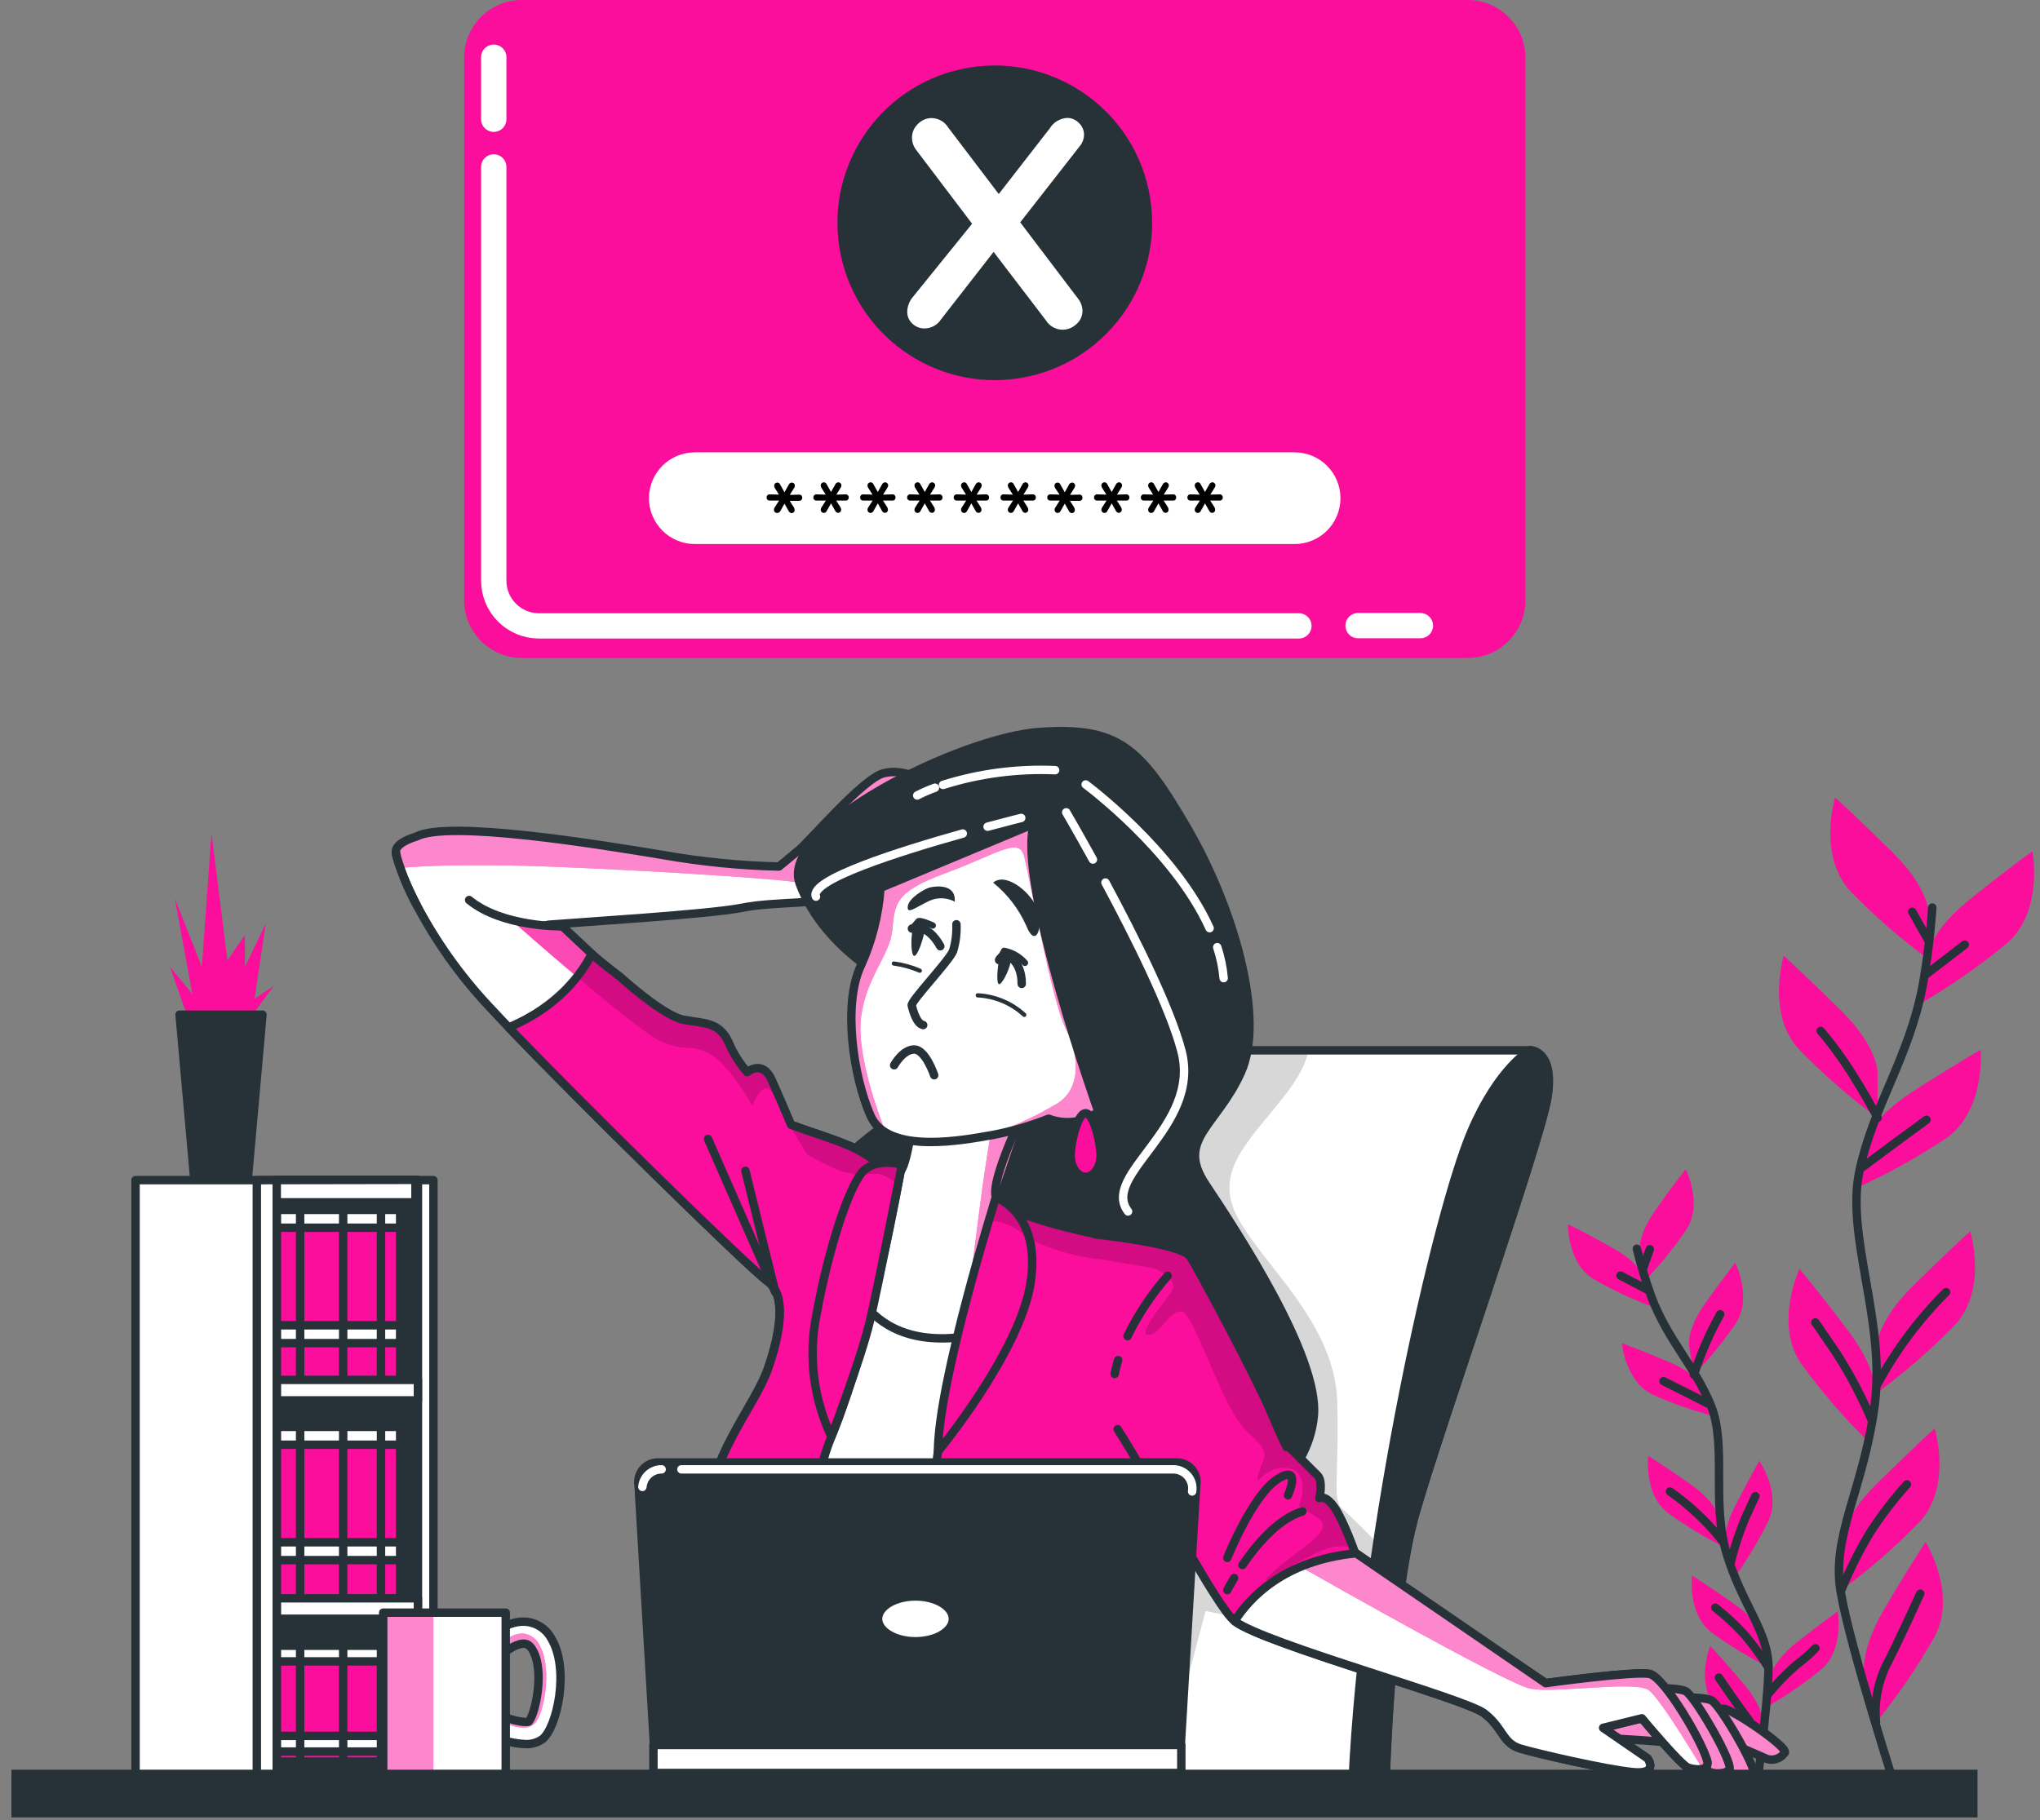 <svg width="242" height="216" viewBox="0 0 242 216" fill="none" xmlns="http://www.w3.org/2000/svg">
<rect x="0" y="0" width="242" height="216" fill="#808080" stroke="none"/>
<path d="M228.84 108.456C228.84 108.456 228.84 105.433 224.608 101.245C220.377 97.056 217.693 94.626 217.693 94.626C217.693 94.626 215.59 101.541 219.507 105.754C222.382 108.713 225.5 111.426 228.827 113.866L228.84 108.456Z" fill="#FA0E9B"/>
<path d="M222.735 127.23C222.735 127.23 222.735 124.208 218.503 120.019C214.272 115.83 211.601 113.4 211.601 113.4C211.601 113.4 209.491 120.315 213.414 124.528C216.289 127.487 219.407 130.201 222.735 132.64V127.23Z" fill="#FA0E9B"/>
<path d="M228.574 113.575C228.574 113.575 228.894 110.589 233.524 106.848C238.154 103.106 241.098 101.003 241.098 101.003C241.098 101.003 242.458 108.099 238.13 111.883C234.958 114.522 231.572 116.892 228.005 118.967L228.574 113.575Z" fill="#FA0E9B"/>
<path d="M221.199 135.746C221.199 135.746 221.804 132.809 226.827 129.575C231.85 126.341 234.969 124.558 234.969 124.558C234.969 124.558 235.573 131.763 230.877 135.057C227.445 137.349 223.828 139.351 220.063 141.041L221.199 135.746Z" fill="#FA0E9B"/>
<path d="M222.583 159.924C222.583 159.924 222.583 156.902 226.815 152.707C231.046 148.513 233.723 146.095 233.723 146.095C233.723 146.095 235.833 153.01 231.91 157.217C229.036 160.179 225.918 162.894 222.59 165.334L222.583 159.924Z" fill="#FA0E9B"/>
<path d="M222.517 165.824C222.517 165.824 222.94 162.85 219.374 158.087C215.807 153.324 213.468 150.556 213.468 150.556C213.468 150.556 210.404 157.102 213.674 161.823C216.098 165.161 218.797 168.291 221.743 171.179L222.517 165.824Z" fill="#FA0E9B"/>
<path d="M218.364 183.311C218.364 183.311 218.364 180.288 222.595 176.1C226.827 171.911 229.51 169.481 229.51 169.481C229.51 169.481 231.614 176.396 227.697 180.609C224.821 183.569 221.703 186.284 218.376 188.727L218.364 183.311Z" fill="#FA0E9B"/>
<path d="M221.175 199.165C221.175 199.165 220.413 196.258 223.418 191.12C226.422 185.982 228.434 182.972 228.434 182.972C228.434 182.972 232.218 189.125 229.504 194.191C227.474 197.782 225.147 201.197 222.547 204.4L221.175 199.165Z" fill="#FA0E9B"/>
<path d="M229.22 107.688C229.009 110.818 228.625 113.933 228.072 117.021C226.404 125.616 222.245 131.165 220.583 138.926C218.921 146.687 223.696 156.691 222.396 166.664C221.097 176.637 217.24 182.18 218.346 188.835C219.452 195.49 225.279 213.515 225.279 213.515" stroke="#263238" stroke-linecap="round" stroke-linejoin="round"/>
<path d="M228.537 115.576L233.07 112.095" stroke="#263238" stroke-linecap="round" stroke-linejoin="round"/>
<path d="M228.749 111.569L226.845 108.19" stroke="#263238" stroke-linecap="round" stroke-linejoin="round"/>
<path d="M220.836 138.569C220.836 138.569 224.632 135.722 228.537 132.875" stroke="#263238" stroke-linecap="round" stroke-linejoin="round"/>
<path d="M222.735 132.64C222.735 132.64 219.567 126.438 215.983 122.328" stroke="#263238" stroke-linecap="round" stroke-linejoin="round"/>
<path d="M222.734 164.204C224.9 160.202 227.636 156.537 230.858 153.324" stroke="#263238" stroke-linecap="round" stroke-linejoin="round"/>
<path d="M221.997 168.423C220.845 165.71 219.468 163.097 217.881 160.614C215.669 157.344 215.348 156.92 215.348 156.92" stroke="#263238" stroke-linecap="round" stroke-linejoin="round"/>
<path d="M218.364 188.835C219.328 186.453 220.472 184.147 221.785 181.938C223.1 179.886 224.582 177.945 226.216 176.136" stroke="#263238" stroke-linecap="round" stroke-linejoin="round"/>
<path d="M222.547 204.4C222.327 202.122 222.719 199.826 223.683 197.751C225.267 194.692 227.056 190.685 227.794 189.101" stroke="#263238" stroke-linecap="round" stroke-linejoin="round"/>
<path d="M194.495 148.621C194.495 148.621 194.168 146.736 196.35 143.635C198.533 140.534 199.977 138.739 199.977 138.739C199.977 138.739 202.044 142.849 200.05 145.908C198.568 148.077 196.908 150.119 195.087 152.012L194.495 148.621Z" fill="#FA0E9B"/>
<path d="M200.364 159.731C200.364 159.731 200.038 157.845 202.22 154.745C204.402 151.644 205.846 149.849 205.846 149.849C205.846 149.849 207.914 153.959 205.919 157.023C204.436 159.19 202.776 161.23 200.956 163.122L200.364 159.731Z" fill="#FA0E9B"/>
<path d="M195.214 151.801C195.214 151.801 194.694 149.988 191.382 148.12C188.069 146.252 186.002 145.273 186.002 145.273C186.002 145.273 185.918 149.873 189.024 151.771C191.299 153.08 193.679 154.198 196.139 155.113L195.214 151.801Z" fill="#FA0E9B"/>
<path d="M202.25 164.905C202.25 164.905 201.537 163.128 198.055 161.641C194.573 160.154 192.397 159.38 192.397 159.38C192.397 159.38 192.796 163.962 196.109 165.522C198.509 166.585 200.994 167.446 203.537 168.097L202.25 164.905Z" fill="#FA0E9B"/>
<path d="M204.003 180.216C204.003 180.216 203.682 178.33 200.581 176.148C197.481 173.966 195.528 172.751 195.528 172.751C195.528 172.751 194.96 177.315 197.867 179.527C199.991 181.073 202.242 182.438 204.595 183.607L204.003 180.216Z" fill="#FA0E9B"/>
<path d="M204.692 183.909C204.692 183.909 204.087 182.095 205.822 178.711C207.557 175.326 208.705 173.349 208.705 173.349C208.705 173.349 211.335 177.121 209.799 180.439C208.643 182.795 207.29 185.05 205.756 187.179L204.692 183.909Z" fill="#FA0E9B"/>
<path d="M209.975 199.111C209.975 199.111 210.192 197.213 213.16 194.88C216.128 192.547 217.996 191.199 217.996 191.199C217.996 191.199 218.824 195.726 216.049 198.102C214.017 199.764 211.85 201.254 209.57 202.556L209.975 199.111Z" fill="#FA0E9B"/>
<path d="M209.183 194.42C209.183 194.42 208.857 192.535 205.762 190.353C202.667 188.171 200.721 186.956 200.721 186.956C200.721 186.956 200.152 191.519 203.06 193.737C205.185 195.282 207.436 196.646 209.787 197.817L209.183 194.42Z" fill="#FA0E9B"/>
<path d="M209.183 204.672C209.183 204.672 209.34 202.762 206.898 199.866C204.456 196.971 202.872 195.303 202.872 195.303C202.872 195.303 201.162 199.57 203.416 202.453C205.069 204.484 206.889 206.372 208.857 208.099L209.183 204.672Z" fill="#FA0E9B"/>
<path d="M194.174 148.174C194.647 150.114 195.226 152.027 195.909 153.904C197.886 159.114 201.095 162.143 202.981 166.827C204.867 171.512 202.981 178.312 204.843 184.423C206.704 190.533 209.787 193.592 209.787 197.884C209.787 202.175 208.119 214.113 208.119 214.113" stroke="#263238" stroke-linecap="round" stroke-linejoin="round"/>
<path d="M195.462 153.046L192.24 151.36" stroke="#263238" stroke-linecap="round" stroke-linejoin="round"/>
<path d="M194.894 150.555L195.716 148.234" stroke="#263238" stroke-linecap="round" stroke-linejoin="round"/>
<path d="M202.782 166.634C202.782 166.634 200.092 165.262 197.342 163.896" stroke="#263238" stroke-linecap="round" stroke-linejoin="round"/>
<path d="M200.95 163.122C201.743 160.632 202.786 158.228 204.063 155.947" stroke="#263238" stroke-linecap="round" stroke-linejoin="round"/>
<path d="M204.378 182.912C202.584 180.642 200.471 178.645 198.104 176.982" stroke="#263238" stroke-linecap="round" stroke-linejoin="round"/>
<path d="M205.296 185.475C205.727 183.651 206.307 181.866 207.031 180.137C208.065 177.847 208.24 177.544 208.24 177.544" stroke="#263238" stroke-linecap="round" stroke-linejoin="round"/>
<path d="M209.642 201.142C210.69 199.843 211.851 198.639 213.112 197.545C213.913 196.955 214.665 196.3 215.36 195.587" stroke="#263238" stroke-linecap="round" stroke-linejoin="round"/>
<path d="M209.787 197.884C208.924 196.491 207.956 195.166 206.892 193.919C205.844 192.775 204.704 191.72 203.483 190.764" stroke="#263238" stroke-linecap="round" stroke-linejoin="round"/>
<path d="M208.856 208.099C208.748 206.645 208.253 205.247 207.424 204.049C206.1 202.302 204.54 199.981 203.906 199.068" stroke="#263238" stroke-linecap="round" stroke-linejoin="round"/>
<path d="M22.814 122.292L20.166 114.73L22.814 117.94L20.734 106.594L23.95 114.73L25.086 98.839L26.978 113.969L29.057 110.946V114.73L31.517 109.623L30.194 118.508L32.461 116.997L28.87 121.911L22.814 122.292Z" fill="#FA0E9B"/>
<path d="M31.137 120.4H21.303L23.074 140.256H29.366L31.137 120.4Z" fill="#263238" stroke="#263238" stroke-linecap="round" stroke-linejoin="round"/>
<path d="M49.585 140.032H16.08V210.994H49.585V140.032Z" fill="white" stroke="#263238" stroke-linecap="round" stroke-linejoin="round"/>
<path d="M51.416 140.032H32.829V210.994H51.416V140.032Z" fill="white" stroke="#263238" stroke-linecap="round" stroke-linejoin="round"/>
<path d="M49.325 140.032H32.829V210.994H49.325V140.032Z" fill="#263238" stroke="#263238" stroke-linecap="round" stroke-linejoin="round"/>
<path d="M47.469 194.493H32.829V209.024H47.469V194.493Z" fill="#FA0E9B" stroke="#263238" stroke-linecap="round" stroke-linejoin="round"/>
<path d="M47.469 195.279H32.829V197.14H47.469V195.279Z" fill="white" stroke="#263238" stroke-linecap="round" stroke-linejoin="round"/>
<path d="M47.469 205.978H32.829V207.839H47.469V205.978Z" fill="white" stroke="#263238" stroke-linecap="round" stroke-linejoin="round"/>
<path d="M35.604 194.795V213.171" stroke="#263238" stroke-linecap="round" stroke-linejoin="round"/>
<path d="M40.711 194.795V213.171" stroke="#263238" stroke-linecap="round" stroke-linejoin="round"/>
<path d="M45.196 194.795V213.171" stroke="#263238" stroke-linecap="round" stroke-linejoin="round"/>
<path d="M47.469 142.668H32.829V164.035H47.469V142.668Z" fill="#FA0E9B" stroke="#263238" stroke-linecap="round" stroke-linejoin="round"/>
<path d="M47.469 143.562H32.829V145.678H47.469V143.562Z" fill="white" stroke="#263238" stroke-linecap="round" stroke-linejoin="round"/>
<path d="M47.469 157.259H32.829V159.375H47.469V157.259Z" fill="white" stroke="#263238" stroke-linecap="round" stroke-linejoin="round"/>
<path d="M35.604 143.006V163.89" stroke="#263238" stroke-linecap="round" stroke-linejoin="round"/>
<path d="M40.711 143.006V163.89" stroke="#263238" stroke-linecap="round" stroke-linejoin="round"/>
<path d="M45.196 143.006V163.89" stroke="#263238" stroke-linecap="round" stroke-linejoin="round"/>
<path d="M47.469 168.417H32.829V189.785H47.469V168.417Z" fill="#FA0E9B" stroke="#263238" stroke-linecap="round" stroke-linejoin="round"/>
<path d="M47.469 169.312H32.829V171.428H47.469V169.312Z" fill="white" stroke="#263238" stroke-linecap="round" stroke-linejoin="round"/>
<path d="M47.469 183.009H32.829V185.124H47.469V183.009Z" fill="white" stroke="#263238" stroke-linecap="round" stroke-linejoin="round"/>
<path d="M35.604 168.762V189.639" stroke="#263238" stroke-linecap="round" stroke-linejoin="round"/>
<path d="M40.711 168.762V189.639" stroke="#263238" stroke-linecap="round" stroke-linejoin="round"/>
<path d="M45.196 168.762V189.639" stroke="#263238" stroke-linecap="round" stroke-linejoin="round"/>
<path d="M49.578 163.739H32.829V166.169H49.578V163.739Z" fill="white" stroke="#263238" stroke-linecap="round" stroke-linejoin="round"/>
<path d="M49.578 189.651H32.829V192.081H49.578V189.651Z" fill="white" stroke="#263238" stroke-linecap="round" stroke-linejoin="round"/>
<path d="M49.579 140.032V210.988" stroke="#263238" stroke-linecap="round" stroke-linejoin="round"/>
<path d="M30.466 140.033V210.989H32.829V142.668H49.288V140.002L30.466 140.033Z" fill="white" stroke="#263238" stroke-linecap="round" stroke-linejoin="round"/>
<path d="M32.829 142.668V140.032" stroke="#263238" stroke-linecap="round" stroke-linejoin="round"/>
<path d="M49.451 107.435C47.693 104.044 46.955 101.614 46.955 101.052C46.955 99.939 49.373 99.275 49.373 99.275C53.145 97.28 70.885 100.163 78.87 101.493C83.34 102.272 87.861 102.717 92.397 102.823C92.397 102.823 93.504 101.94 94.815 100.828C96.127 99.716 102.353 92.402 104.795 91.761C107.237 91.121 109.449 92.65 109.449 92.65C109.449 92.65 113.444 95.068 112.773 95.533C112.102 95.999 102.353 104.4 99.911 105.954C97.469 107.507 92.373 106.842 87.937 107.731C84.117 108.492 68.643 109.435 65.094 109.726C62.43 110.358 59.633 110.125 57.11 109.061" fill="white"/>
<path d="M109.491 92.626C109.491 92.626 107.273 91.072 104.837 91.737C102.401 92.402 96.188 99.722 94.858 100.804C93.528 101.886 92.44 102.799 92.44 102.799C87.904 102.693 83.382 102.248 78.912 101.469C70.928 100.139 53.187 97.238 49.415 99.251C49.415 99.251 46.998 99.915 46.998 101.028C47.081 101.649 47.242 102.258 47.475 102.841L47.807 102.962C47.807 102.962 52.238 102.496 61.8 102.726C71.363 102.956 93.48 104.267 94.9 104.781C95.504 105.011 99.79 104.044 104.541 102.363C108.168 99.408 112.429 95.715 112.858 95.455C113.487 95.062 109.491 92.626 109.491 92.626Z" fill="#FA0E9B"/>
<path opacity="0.5" d="M109.491 92.626C109.491 92.626 107.273 91.072 104.837 91.737C102.401 92.402 96.188 99.722 94.858 100.804C93.528 101.886 92.44 102.799 92.44 102.799C87.904 102.693 83.382 102.248 78.912 101.469C70.928 100.139 53.187 97.238 49.415 99.251C49.415 99.251 46.998 99.915 46.998 101.028C47.081 101.649 47.242 102.258 47.475 102.841L47.807 102.962C47.807 102.962 52.238 102.496 61.8 102.726C71.363 102.956 93.48 104.267 94.9 104.781C95.504 105.011 99.79 104.044 104.541 102.363C108.168 99.408 112.429 95.715 112.858 95.455C113.487 95.062 109.491 92.626 109.491 92.626Z" fill="white"/>
<path d="M49.451 107.435C47.693 104.044 46.955 101.614 46.955 101.052C46.955 99.939 49.373 99.275 49.373 99.275C53.145 97.28 70.885 100.163 78.87 101.493C83.34 102.272 87.861 102.717 92.397 102.823C92.397 102.823 93.504 101.94 94.815 100.828C96.127 99.716 102.353 92.402 104.795 91.761C107.237 91.121 109.449 92.65 109.449 92.65C109.449 92.65 113.444 95.068 112.773 95.533C112.102 95.999 102.353 104.4 99.911 105.954C97.469 107.507 92.373 106.842 87.937 107.731C84.117 108.492 68.643 109.435 65.094 109.726C62.43 110.358 59.633 110.125 57.11 109.061" stroke="#263238" stroke-linecap="round" stroke-linejoin="round"/>
<path d="M137.042 127.151C137.443 126.39 138.045 125.753 138.782 125.308C139.519 124.864 140.364 124.63 141.225 124.631H181.541C181.541 124.631 184.455 124.631 183.584 130.168C182.714 135.704 170.758 169.511 167.869 179.732C164.979 189.953 164.369 211.496 164.369 211.496H116.013C116.013 211.496 119.845 159.979 137.042 127.151Z" fill="white"/>
<path opacity="0.16" d="M155.199 124.631H141.225C140.364 124.63 139.519 124.864 138.782 125.308C138.045 125.753 137.443 126.39 137.042 127.151C119.845 159.979 115.971 211.478 115.971 211.478H137.658L143.008 191.162L165.312 195.762C165.469 194.058 165.65 192.323 165.862 190.612L165.372 185.172C165.372 185.172 160.803 180.367 159.364 179.164C157.925 177.961 158.88 175.791 158.639 166.416C158.397 157.041 149.983 150.302 146.852 144.529C143.721 138.757 148.538 135.148 152.866 129.376C154.407 127.29 155.036 125.755 155.199 124.631Z" fill="black"/>
<path d="M137.042 127.151C137.443 126.39 138.045 125.753 138.782 125.308C139.519 124.864 140.364 124.63 141.225 124.631H181.541C181.541 124.631 184.455 124.631 183.584 130.168C182.714 135.704 170.758 169.511 167.869 179.732C164.979 189.953 164.369 211.496 164.369 211.496H116.013C116.013 211.496 119.845 159.979 137.042 127.151Z" stroke="#263238" stroke-linecap="round" stroke-linejoin="round"/>
<path d="M174.548 134.248C170.474 143.756 161.854 181.395 160.452 211.478H164.345C164.345 211.478 164.949 189.911 167.845 179.714C170.74 169.517 182.708 135.704 183.56 130.15C184.412 124.595 181.517 124.613 181.517 124.613C181.517 124.613 177.818 126.626 174.548 134.248Z" fill="#263238" stroke="#263238" stroke-linecap="round" stroke-linejoin="round"/>
<path d="M103.725 115.244C103.725 115.244 97.293 111.472 94.857 104.823C92.421 98.174 113.928 87.524 123.266 86.859C132.605 86.194 135.241 88.63 140.795 98.168C146.35 107.706 150.11 120.787 147.227 127.218C144.344 133.649 139.466 135.203 142.996 140.516C146.526 145.829 156.523 160.916 155.858 168.012C155.193 175.108 148.321 181.31 138.329 181.987C128.338 182.664 115.04 176.662 103.954 166.876C92.869 157.09 95.746 142.698 99.723 138.044C103.7 133.389 109.703 131.612 110.144 126.958C110.585 122.304 103.725 115.244 103.725 115.244Z" fill="#263238" stroke="#263238" stroke-linecap="round" stroke-linejoin="round"/>
<path d="M131.136 104.721C134.551 111.079 138.825 119.596 140.161 124.74C142.494 133.746 130.489 139.416 133.82 143.75" stroke="white" stroke-linecap="round" stroke-linejoin="round"/>
<path d="M126.482 96.391C126.482 96.391 127.812 98.658 129.65 101.994" stroke="white" stroke-linecap="round" stroke-linejoin="round"/>
<path d="M144.398 112.391C144.792 113.583 145.047 114.816 145.16 116.066" stroke="white" stroke-linecap="round" stroke-linejoin="round"/>
<path d="M128.791 93.085C128.791 93.085 139.296 100.846 143.491 110.136" stroke="white" stroke-linecap="round" stroke-linejoin="round"/>
<path d="M114.212 98.906C106.711 101.009 95.921 104.424 96.798 106.395" stroke="white" stroke-linecap="round" stroke-linejoin="round"/>
<path d="M121.145 97.056C121.145 97.056 119.543 97.455 117.156 98.096" stroke="white" stroke-linecap="round" stroke-linejoin="round"/>
<path d="M111.867 93.139C116.163 91.785 120.664 91.192 125.165 91.387" stroke="white" stroke-linecap="round" stroke-linejoin="round"/>
<path d="M108.808 94.39C109.487 94.037 110.19 93.73 110.912 93.472" stroke="white" stroke-linecap="round" stroke-linejoin="round"/>
<path d="M46.955 101.052C46.952 101.094 46.952 101.136 46.955 101.179C46.952 101.136 46.952 101.094 46.955 101.052ZM49.452 107.435C48.434 105.57 47.623 103.6 47.034 101.56C47.62 103.601 48.431 105.572 49.452 107.435ZM46.967 101.215C46.967 101.251 46.967 101.294 46.967 101.348C46.979 101.294 46.973 101.251 46.967 101.215ZM46.998 101.384C47.005 101.443 47.017 101.502 47.034 101.56C47.017 101.502 47.005 101.443 46.998 101.384ZM49.452 107.429C51.712 111.71 54.525 115.677 57.817 119.227C65.802 127.877 88.868 150.502 91.062 152.055C93.256 153.608 92.615 158.039 91.062 162.476C89.508 166.912 83.742 173.356 83.966 180.44C84.189 187.524 86.383 198.404 86.184 200.622C85.984 202.841 80.436 210.384 80.436 210.384H137.652C137.652 210.384 130.52 201.317 130.52 198.217C130.52 195.116 140.312 155.385 140.753 152.502C141.195 149.619 139.423 147.624 135.875 147.401C132.327 147.177 118.8 144.294 118.135 142.076C117.47 139.857 121.683 131.431 121.683 131.431L108.385 132.096C108.385 132.096 107.72 137.863 106.832 138.975C105.943 140.087 104.613 137.863 101.507 136.315C98.4 134.768 92.44 133.432 90.197 131.655C87.955 129.878 66.69 109.895 66.69 109.895" fill="white"/>
<path d="M93.594 133.365C94.7 135.299 95.806 137.046 95.806 137.046C95.806 137.046 99.536 139.144 100.467 139.144C101.398 139.144 106.995 142.166 106.995 142.166C106.995 142.166 111.661 140.999 110.017 137.034C109.498 136.019 108.844 135.08 108.071 134.242C107.793 136.001 107.345 138.304 106.82 138.962C105.931 140.069 104.601 137.85 101.494 136.303C99.481 135.299 96.224 134.381 93.594 133.365Z" fill="#FA0E9B"/>
<path d="M82.207 124.389C75.358 118.049 66.691 109.919 66.691 109.919L61.649 109.193L61.045 109.532C61.045 109.532 75.274 122.122 78.302 123.525C79.527 124.088 80.858 124.383 82.207 124.389Z" fill="#FA0E9B"/>
<path d="M89.381 130.954L88.837 130.47C89.115 130.93 89.273 131.22 89.273 131.22L89.381 130.954Z" fill="#FA0E9B"/>
<g opacity="0.5">
<path opacity="0.5" d="M93.594 133.365C94.7 135.299 95.806 137.046 95.806 137.046C95.806 137.046 99.536 139.144 100.467 139.144C101.398 139.144 106.995 142.166 106.995 142.166C106.995 142.166 111.661 140.999 110.017 137.034C109.498 136.019 108.844 135.08 108.071 134.242C107.793 136.001 107.345 138.304 106.82 138.962C105.931 140.069 104.601 137.85 101.494 136.303C99.481 135.299 96.224 134.381 93.594 133.365Z" fill="white"/>
<path opacity="0.5" d="M82.207 124.389C75.358 118.049 66.691 109.919 66.691 109.919L61.649 109.193L61.045 109.532C61.045 109.532 75.274 122.122 78.302 123.525C79.527 124.088 80.858 124.383 82.207 124.389Z" fill="white"/>
<path opacity="0.5" d="M89.381 130.954L88.837 130.47C89.115 130.93 89.273 131.22 89.273 131.22L89.381 130.954Z" fill="white"/>
</g>
<path d="M49.452 107.429C51.712 111.71 54.525 115.677 57.817 119.227C65.802 127.877 88.868 150.502 91.062 152.055C93.256 153.608 92.615 158.039 91.062 162.476C89.508 166.912 83.742 173.356 83.966 180.44C84.189 187.524 86.383 198.404 86.184 200.622C85.984 202.841 80.436 210.384 80.436 210.384H137.652C137.652 210.384 130.52 201.317 130.52 198.217C130.52 195.116 140.312 155.385 140.753 152.502C141.195 149.619 139.423 147.624 135.875 147.401C132.327 147.177 118.8 144.294 118.135 142.076C117.47 139.857 121.683 131.431 121.683 131.431L108.385 132.096C108.385 132.096 107.72 137.863 106.832 138.975C105.943 140.087 104.613 137.863 101.507 136.315C98.4 134.768 92.44 133.432 90.197 131.655C87.955 129.878 66.69 109.895 66.69 109.895M46.955 101.052C46.952 101.094 46.952 101.136 46.955 101.179C46.952 101.136 46.952 101.094 46.955 101.052V101.052ZM49.452 107.435C48.434 105.57 47.623 103.6 47.034 101.56C47.62 103.601 48.431 105.572 49.452 107.435V107.435ZM46.967 101.215C46.967 101.251 46.967 101.294 46.967 101.348C46.979 101.294 46.973 101.251 46.967 101.215V101.215ZM46.998 101.384C47.005 101.443 47.017 101.502 47.034 101.56C47.017 101.502 47.005 101.443 46.998 101.384Z" stroke="#263238" stroke-linecap="round" stroke-linejoin="round"/>
<path d="M66.69 109.918C66.69 109.918 59.606 110.051 55.653 106.793" stroke="#263238" stroke-linecap="round" stroke-linejoin="round"/>
<path d="M118.141 142.075C117.476 139.863 121.689 131.431 121.689 131.431L108.391 132.096C108.391 132.096 107.726 137.862 106.838 138.974C105.949 140.086 104.62 137.862 101.513 136.315C101.277 136.194 101.017 136.079 100.751 135.964L99.947 148.603C99.947 148.603 101.114 160.843 115.101 158.516C120.764 157.573 126.809 152.52 132.025 146.838C126.658 145.853 118.649 143.773 118.141 142.075Z" fill="white"/>
<path d="M117.766 133.105C117.766 133.105 116.962 137.614 116.315 142.601C115.668 147.588 115.191 151.299 115.191 151.299L118.141 142.075L121.465 132.301C121.465 132.301 118.249 132.301 117.766 133.105Z" fill="#FA0E9B"/>
<path opacity="0.5" d="M117.766 133.105C117.766 133.105 116.962 137.614 116.315 142.601C115.668 147.588 115.191 151.299 115.191 151.299L118.141 142.075L121.465 132.301C121.465 132.301 118.249 132.301 117.766 133.105Z" fill="white"/>
<path d="M118.141 142.075C117.476 139.863 121.689 131.431 121.689 131.431L108.391 132.096C108.391 132.096 107.726 137.862 106.838 138.974C105.949 140.086 104.62 137.862 101.513 136.315C101.277 136.194 101.017 136.079 100.751 135.964L99.947 148.603C99.947 148.603 101.114 160.843 115.101 158.516C120.764 157.573 126.809 152.52 132.025 146.838C126.658 145.853 118.649 143.773 118.141 142.075Z" stroke="#263238" stroke-linecap="round" stroke-linejoin="round"/>
<path d="M106.832 138.975C105.943 140.081 104.613 137.862 101.507 136.315C99.548 135.33 96.429 134.435 93.848 133.468C93.117 131.733 92.15 129.473 91.527 128.107C90.421 125.689 88.644 127.218 88.644 127.218C87.717 126.164 86.968 124.965 86.426 123.67C85.32 121.252 83.542 121.452 81.106 121.01C78.671 120.569 73.563 115.909 73.563 115.909C73.563 115.909 71.175 114.095 70.19 113.195C69.042 115.455 66.291 119.433 60.344 121.917C69.828 131.824 89.067 150.646 91.086 152.061C93.304 153.608 92.639 158.045 91.086 162.481C89.532 166.918 83.766 173.361 83.99 180.446C84.213 187.53 86.407 198.41 86.208 200.628C86.009 202.605 81.584 208.8 80.623 210.13L82.877 210.384H94.616C94.549 204.436 94.555 180.162 98.623 170.49C103.284 159.375 106.832 138.975 106.832 138.975Z" fill="#FA0E9B"/>
<path opacity="0.16" d="M101.507 136.315C99.548 135.33 96.429 134.435 93.848 133.468C93.117 131.733 92.15 129.473 91.527 128.107C90.421 125.689 88.644 127.218 88.644 127.218C87.717 126.164 86.968 124.965 86.426 123.67C85.32 121.252 83.542 121.452 81.106 121.01C78.671 120.569 73.563 115.909 73.563 115.909C73.563 115.909 71.175 114.095 70.19 113.195C69.699 114.155 69.114 115.064 68.443 115.909C72.409 119.263 76.785 122.818 78.314 123.525C81.336 124.921 82.043 123.755 84.359 125.157C86.674 126.559 89.254 131.201 89.254 131.201C89.254 131.201 90.657 127.466 91.823 130.035C92.99 132.604 95.788 137.028 95.788 137.028C95.788 137.028 99.518 139.126 100.449 139.126C101.18 139.126 104.765 140.987 106.288 141.791C106.626 140.02 106.814 138.956 106.814 138.956C105.943 140.081 104.613 137.862 101.507 136.315Z" fill="black"/>
<path d="M106.832 138.975C105.943 140.081 104.613 137.862 101.507 136.315C99.548 135.33 96.429 134.435 93.848 133.468C93.117 131.733 92.15 129.473 91.527 128.107C90.421 125.689 88.644 127.218 88.644 127.218C87.717 126.164 86.968 124.965 86.426 123.67C85.32 121.252 83.542 121.452 81.106 121.01C78.671 120.569 73.563 115.909 73.563 115.909C73.563 115.909 71.175 114.095 70.19 113.195C69.042 115.455 66.291 119.433 60.344 121.917C69.828 131.824 89.067 150.646 91.086 152.061C93.304 153.608 92.639 158.045 91.086 162.481C89.532 166.918 83.766 173.361 83.99 180.446C84.213 187.53 86.407 198.41 86.208 200.628C86.009 202.605 81.584 208.8 80.623 210.13L82.877 210.384H94.616C94.549 204.436 94.555 180.162 98.623 170.49C103.284 159.375 106.832 138.975 106.832 138.975Z" stroke="#263238" stroke-linecap="round" stroke-linejoin="round"/>
<path d="M106.989 138.201C106.989 138.201 104.232 137.355 102.534 138.841C100.835 140.328 98.303 147.956 96.81 156.231C95.889 161.049 96.525 166.033 98.623 170.466C98.623 170.466 102.111 161.321 103.168 156.866C104.226 152.411 106.989 138.201 106.989 138.201Z" fill="#FA0E9B"/>
<path opacity="0.16" d="M101.7 139.549C101.7 139.549 103.694 139.065 104.516 139.343C105.209 139.64 105.856 140.033 106.439 140.51L106.989 138.201C106.164 137.779 105.228 137.625 104.311 137.76C102.939 138.038 101.7 139.549 101.7 139.549Z" fill="black"/>
<path d="M106.989 138.201C106.989 138.201 104.232 137.355 102.534 138.841C100.835 140.328 98.303 147.956 96.81 156.231C95.889 161.049 96.525 166.033 98.623 170.466C98.623 170.466 102.111 161.321 103.168 156.866C104.226 152.411 106.989 138.201 106.989 138.201Z" stroke="#263238" stroke-linecap="round" stroke-linejoin="round"/>
<path d="M88.426 138.926L91.975 153.342L83.99 135.154" stroke="#263238" stroke-linecap="round" stroke-linejoin="round"/>
<path d="M111.8 210.384H137.659C137.659 210.384 130.526 201.317 130.526 198.216C130.526 195.115 140.318 155.385 140.759 152.502C141.201 149.619 139.43 147.624 135.881 147.4C132.333 147.177 118.806 144.294 118.141 142.075C118.141 142.075 113.039 160.039 111.268 172.237C109.745 182.7 111.323 204.412 111.8 210.384Z" fill="#FA0E9B"/>
<path opacity="0.16" d="M135.882 147.401C132.974 147.219 123.369 145.249 119.628 143.327L120.988 146.47C123.452 147.777 126.102 148.698 128.846 149.202C133.349 150.006 137.538 149.849 140.276 153.874L140.409 154.074C140.578 153.3 140.693 152.756 140.729 152.502C141.207 149.619 139.43 147.624 135.882 147.401Z" fill="black"/>
<path d="M111.8 210.384H137.659C137.659 210.384 130.526 201.317 130.526 198.216C130.526 195.115 140.318 155.385 140.759 152.502C141.201 149.619 139.43 147.624 135.881 147.4C132.333 147.177 118.806 144.294 118.141 142.075C118.141 142.075 113.039 160.039 111.268 172.237C109.745 182.7 111.323 204.412 111.8 210.384Z" stroke="#263238" stroke-linecap="round" stroke-linejoin="round"/>
<path d="M118.141 142.075C118.141 142.075 111.299 163.835 111.269 172.237C111.269 172.237 120.988 160.469 122.257 152.2C123.527 143.931 118.141 142.075 118.141 142.075Z" fill="#FA0E9B"/>
<path opacity="0.16" d="M116.962 144.856C117.99 144.821 119.011 145.038 119.937 145.486C120.863 145.935 121.665 146.602 122.275 147.431C122.275 147.431 120.933 143.484 118.141 142.075L116.962 144.856Z" fill="black"/>
<path d="M118.141 142.075C118.141 142.075 111.299 163.835 111.269 172.237C111.269 172.237 120.988 160.469 122.257 152.2C123.527 143.931 118.141 142.075 118.141 142.075Z" stroke="#263238" stroke-linecap="round" stroke-linejoin="round"/>
<path d="M191.188 206.292C191.188 206.292 196.199 206.497 199.481 206.969C201.67 207.265 203.874 207.441 206.082 207.494C206.082 207.494 204.268 203.831 202.334 202.798C200.4 201.764 196.894 199.915 193.956 200.326C191.019 200.737 186.818 203.699 187.169 204.641C187.519 205.584 189.085 206.007 191.188 206.292Z" fill="white"/>
<path d="M191.188 206.292C191.188 206.292 196.199 206.497 199.481 206.969C201.67 207.265 203.874 207.441 206.082 207.494C206.082 207.494 204.268 203.831 202.334 202.798C200.4 201.764 196.894 199.915 193.956 200.326C191.019 200.737 186.818 203.699 187.169 204.641C187.519 205.584 189.085 206.007 191.188 206.292Z" fill="#FA0E9B"/>
<path opacity="0.5" d="M191.188 206.292C191.188 206.292 196.199 206.497 199.481 206.969C201.67 207.265 203.874 207.441 206.082 207.494C206.082 207.494 204.268 203.831 202.334 202.798C200.4 201.764 196.894 199.915 193.956 200.326C191.019 200.737 186.818 203.699 187.169 204.641C187.519 205.584 189.085 206.007 191.188 206.292Z" fill="white"/>
<path d="M191.188 206.292C191.188 206.292 196.199 206.497 199.481 206.969C201.67 207.265 203.874 207.441 206.082 207.494C206.082 207.494 204.268 203.831 202.334 202.798C200.4 201.764 196.894 199.915 193.956 200.326C191.019 200.737 186.818 203.699 187.169 204.641C187.519 205.584 189.085 206.007 191.188 206.292Z" stroke="#263238" stroke-linecap="round" stroke-linejoin="round"/>
<path d="M199.512 204.793C199.512 204.793 203.483 202.732 204.474 202.762C205.466 202.792 212.054 207.247 211.728 207.96C211.506 208.291 211.186 208.544 210.813 208.683C210.44 208.821 210.032 208.839 209.648 208.734C208.917 208.389 204.48 206.504 204.48 206.504L201.579 207.187L199.512 204.793Z" fill="white"/>
<path d="M199.512 204.793C199.512 204.793 203.483 202.732 204.474 202.762C205.466 202.792 212.054 207.247 211.728 207.96C211.401 208.674 209.842 209.254 209.648 208.734C209.455 208.214 204.48 206.504 204.48 206.504L201.579 207.187L199.512 204.793Z" fill="#FA0E9B"/>
<path opacity="0.5" d="M199.512 204.793C199.512 204.793 203.483 202.732 204.474 202.762C205.466 202.792 212.054 207.247 211.728 207.96C211.401 208.674 209.842 209.254 209.648 208.734C209.455 208.214 204.48 206.504 204.48 206.504L201.579 207.187L199.512 204.793Z" fill="white"/>
<path d="M199.512 204.793C199.512 204.793 203.483 202.732 204.474 202.762C205.466 202.792 212.054 207.247 211.728 207.96C211.506 208.291 211.186 208.544 210.813 208.683C210.44 208.821 210.032 208.839 209.648 208.734C208.917 208.389 204.48 206.504 204.48 206.504L201.579 207.187L199.512 204.793Z" stroke="#263238" stroke-linecap="round" stroke-linejoin="round"/>
<path d="M196.677 201.402C196.677 201.402 201.972 201.232 203.023 201.764C204.075 202.296 208.826 210.444 208.113 211.036C207.4 211.629 205.429 211.454 205.49 210.795C205.55 210.136 201.113 205.772 201.113 205.772L197.662 205.016L196.677 201.402Z" fill="white"/>
<path d="M196.677 201.402C196.677 201.402 201.972 201.232 203.023 201.764C204.075 202.296 208.826 210.444 208.113 211.036C207.4 211.629 205.429 211.454 205.49 210.795C205.55 210.136 201.113 205.772 201.113 205.772L197.662 205.016L196.677 201.402Z" fill="#FA0E9B"/>
<path opacity="0.5" d="M196.677 201.402C196.677 201.402 201.972 201.232 203.023 201.764C204.075 202.296 208.826 210.444 208.113 211.036C207.4 211.629 205.429 211.454 205.49 210.795C205.55 210.136 201.113 205.772 201.113 205.772L197.662 205.016L196.677 201.402Z" fill="white"/>
<path d="M196.677 201.402C196.677 201.402 201.972 201.232 203.023 201.764C204.075 202.296 208.826 210.444 208.113 211.036C207.4 211.629 205.429 211.454 205.49 210.795C205.55 210.136 201.113 205.772 201.113 205.772L197.662 205.016L196.677 201.402Z" stroke="#263238" stroke-linecap="round" stroke-linejoin="round"/>
<path d="M193.54 200.308C193.54 200.308 198.901 200.132 199.965 200.676C201.029 201.22 205.84 209.459 205.115 210.063C204.389 210.668 202.407 210.481 202.467 209.816C202.528 209.151 198.037 204.732 198.037 204.732L194.543 203.965L193.54 200.308Z" fill="white"/>
<path d="M193.54 200.308C193.54 200.308 198.901 200.132 199.965 200.676C201.029 201.22 205.84 209.459 205.115 210.063C204.389 210.668 202.407 210.481 202.467 209.816C202.528 209.151 198.037 204.732 198.037 204.732L194.543 203.965L193.54 200.308Z" fill="#FA0E9B"/>
<path opacity="0.5" d="M193.54 200.308C193.54 200.308 198.901 200.132 199.965 200.676C201.029 201.22 205.84 209.459 205.115 210.063C204.389 210.668 202.407 210.481 202.467 209.816C202.528 209.151 198.037 204.732 198.037 204.732L194.543 203.965L193.54 200.308Z" fill="white"/>
<path d="M193.54 200.308C193.54 200.308 198.901 200.132 199.965 200.676C201.029 201.22 205.84 209.459 205.115 210.063C204.389 210.668 202.407 210.481 202.467 209.816C202.528 209.151 198.037 204.732 198.037 204.732L194.543 203.965L193.54 200.308Z" stroke="#263238" stroke-linecap="round" stroke-linejoin="round"/>
<path d="M132.581 169.59C136.462 175.568 144.253 190.715 146.526 192.42C150.074 195.079 173.793 201.535 176.077 203.3C178.362 205.065 178.205 206.836 180.369 207.482C182.533 208.129 190.645 209.985 193.739 210.275C196.834 210.565 195.45 208.649 195.45 208.649L190.173 205.022L194.773 203.886C194.773 203.886 199.385 209.435 200.249 209.737C201.114 210.039 202.637 209.737 202.54 209.054C202.371 207.96 197.451 199.008 195.704 198.627C193.957 198.246 183.355 199.715 183.355 199.715C183.355 199.715 161.117 184.719 160.718 184.187C160.718 184.187 159.389 180.415 158.301 178.862C157.213 177.308 156.524 177.756 156.524 177.756C156.524 177.756 156.971 175.755 156.306 175.09L152.758 171.542L152.631 171.711C152.026 170.502 151.422 169.124 150.757 167.553C148.901 163.183 142.331 150.918 141.225 149.147C140.397 147.824 133.458 146.875 129.94 146.476" fill="#FA0E9B"/>
<path opacity="0.16" d="M148.031 169.97C150.932 172.545 149.965 172.545 149.318 174.806C148.671 177.067 149.802 174.002 152.54 174.165C155.278 174.328 154.474 177.864 154.148 178.511C153.821 179.158 157.533 179.962 156.886 181.406C156.239 182.851 152.54 184.949 150.448 187.046C148.357 189.143 155.919 183.661 158.494 183.504C159.279 183.449 159.926 183.552 160.47 183.54C159.899 181.923 159.166 180.367 158.282 178.898C157.17 177.345 156.505 177.792 156.505 177.792C156.505 177.792 156.952 175.791 156.287 175.126L152.739 171.578L152.612 171.747C152.008 170.538 151.403 169.16 150.739 167.589C148.883 163.219 142.313 150.954 141.206 149.183C140.378 147.86 133.439 146.911 129.921 146.512L130.242 149.31L130.32 149.371C130.32 149.371 134.666 150.175 136.117 150.338C137.568 150.501 139.339 151.782 139.175 152.756C139.012 153.729 134.829 158.069 136.117 158.395C137.404 158.722 138.855 155.173 140.306 155.657C141.756 156.141 145.111 167.395 148.031 169.97Z" fill="black"/>
<path d="M132.581 169.59C136.462 175.568 144.253 190.715 146.526 192.42C150.074 195.079 173.793 201.535 176.077 203.3C178.362 205.065 178.205 206.836 180.369 207.482C182.533 208.129 190.645 209.985 193.739 210.275C196.834 210.565 195.45 208.649 195.45 208.649L190.173 205.022L194.773 203.886C194.773 203.886 199.385 209.435 200.249 209.737C201.114 210.039 202.637 209.737 202.54 209.054C202.371 207.96 197.451 199.008 195.704 198.627C193.957 198.246 183.355 199.715 183.355 199.715C183.355 199.715 161.117 184.719 160.718 184.187C160.718 184.187 159.389 180.415 158.301 178.862C157.213 177.308 156.524 177.756 156.524 177.756C156.524 177.756 156.971 175.755 156.306 175.09L152.758 171.542L152.631 171.711C152.026 170.502 151.422 169.124 150.757 167.553C148.901 163.183 142.331 150.918 141.225 149.147C140.397 147.824 133.458 146.875 129.94 146.476" stroke="#263238" stroke-linecap="round" stroke-linejoin="round"/>
<path d="M132.641 161.387C132.478 161.931 132.339 162.475 132.23 163.031" stroke="#263238" stroke-linecap="round" stroke-linejoin="round"/>
<path d="M138.517 151.384C136.618 153.549 135.016 155.958 133.754 158.546" stroke="#263238" stroke-linecap="round" stroke-linejoin="round"/>
<path d="M147.396 185.704C149.028 183.286 151.627 180.222 154.492 179.345" stroke="#263238" stroke-linecap="round" stroke-linejoin="round"/>
<path d="M145.589 188.678C145.589 188.678 145.879 188.11 146.399 187.251" stroke="#263238" stroke-linecap="round" stroke-linejoin="round"/>
<path d="M145.589 184.858C145.589 184.858 148.557 177.436 151.525 175.526C154.492 173.615 152.794 177.436 152.794 177.436" stroke="#263238" stroke-linecap="round" stroke-linejoin="round"/>
<path d="M176.077 203.306C178.368 205.077 178.205 206.842 180.369 207.488C182.533 208.135 190.644 209.991 193.739 210.281C196.834 210.571 195.45 208.655 195.45 208.655L190.173 205.028L194.773 203.892C194.773 203.892 199.385 209.441 200.249 209.743C201.113 210.045 202.757 210.154 202.54 209.06C202.117 206.944 197.45 199.014 195.704 198.633C193.957 198.253 183.355 199.721 183.355 199.721C183.355 199.721 163.1 185.819 160.881 184.314C152.28 185.142 148.188 189.645 146.465 192.347L146.526 192.395C150.074 195.079 173.792 201.535 176.077 203.306Z" fill="white"/>
<path d="M202.534 209.084C201.433 206.395 197.444 199.039 195.697 198.658C193.95 198.277 183.348 199.746 183.348 199.746C183.348 199.746 163.093 185.843 160.875 184.338C158.617 184.535 156.402 185.071 154.305 185.928C157.502 187.741 178.815 199.83 181.505 200.368C184.358 200.973 193.878 199.407 195.552 200.532C196.616 201.245 199.783 206.268 201.923 209.834C202.534 209.743 202.757 209.628 202.534 209.084Z" fill="#FA0E9B"/>
<path opacity="0.5" d="M202.534 209.084C200.817 205.234 197.444 199.039 195.697 198.658C193.95 198.277 183.348 199.746 183.348 199.746C183.348 199.746 163.093 185.843 160.875 184.338C158.617 184.535 156.402 185.071 154.305 185.928C157.502 187.741 178.815 199.83 181.505 200.368C184.358 200.973 193.878 199.407 195.552 200.532C196.616 201.245 199.783 206.268 201.923 209.834C202.534 209.743 202.775 209.622 202.534 209.084Z" fill="white"/>
<path d="M176.077 203.306C178.368 205.077 178.205 206.842 180.369 207.488C182.533 208.135 190.644 209.991 193.739 210.281C196.834 210.571 195.45 208.655 195.45 208.655L190.173 205.028L194.773 203.892C194.773 203.892 199.385 209.441 200.249 209.743C201.113 210.045 202.757 210.154 202.54 209.06C202.117 206.944 197.45 199.014 195.704 198.633C193.957 198.253 183.355 199.721 183.355 199.721C183.355 199.721 163.1 185.819 160.881 184.314C152.28 185.142 148.188 189.645 146.465 192.347L146.526 192.395C150.074 195.079 173.792 201.535 176.077 203.306Z" stroke="#263238" stroke-linecap="round" stroke-linejoin="round"/>
<path d="M122.656 97.757L104.45 105.355C104.229 108.555 103.437 111.689 102.111 114.609C99.959 119.161 101.216 127.774 103.283 132.422C105.351 137.071 114.46 135.251 117.79 134.671C120.049 134.241 122.261 133.596 124.397 132.743C125.369 133.117 126.421 133.239 127.453 133.095C128.485 132.951 129.463 132.547 130.296 131.921C130.296 131.921 120.553 104.569 122.656 97.757Z" fill="white"/>
<path d="M122.656 97.757L104.45 105.355C104.229 108.555 103.437 111.689 102.111 114.609C99.959 119.161 101.216 127.774 103.283 132.422C103.63 133.17 104.186 133.8 104.885 134.236V133.885C104.885 133.885 101.506 125.514 102.147 120.684C102.788 115.854 105.532 113.431 105.852 110.378C106.173 107.326 106.01 105.875 112.133 103.62C118.256 101.366 120.825 99.275 121.465 101.523C122.106 103.772 124.687 118.593 126.458 122.135C128.229 125.677 128.066 129.388 125.334 130.99C122.572 132.647 119.614 133.951 116.527 134.87L117.814 134.647C120.073 134.217 122.286 133.571 124.421 132.719C125.393 133.093 126.445 133.214 127.477 133.071C128.509 132.927 129.488 132.523 130.32 131.896C130.32 131.896 120.553 104.569 122.656 97.757Z" fill="#FA0E9B"/>
<path opacity="0.5" d="M122.656 97.757L104.45 105.355C104.229 108.555 103.437 111.689 102.111 114.609C99.959 119.161 101.216 127.774 103.283 132.422C103.63 133.17 104.186 133.8 104.885 134.236V133.885C104.885 133.885 101.506 125.514 102.147 120.684C102.788 115.854 105.532 113.431 105.852 110.378C106.173 107.326 106.01 105.875 112.133 103.62C118.256 101.366 120.825 99.275 121.465 101.523C122.106 103.772 124.687 118.593 126.458 122.135C128.229 125.677 128.066 129.388 125.334 130.99C122.572 132.647 119.614 133.951 116.527 134.87L117.814 134.647C120.073 134.217 122.286 133.571 124.421 132.719C125.393 133.093 126.445 133.214 127.477 133.071C128.509 132.927 129.488 132.523 130.32 131.896C130.32 131.896 120.553 104.569 122.656 97.757Z" fill="white"/>
<path d="M122.656 97.757L104.45 105.355C104.229 108.555 103.437 111.689 102.111 114.609C99.959 119.161 101.216 127.774 103.283 132.422C105.351 137.071 114.46 135.251 117.79 134.671C120.049 134.241 122.261 133.596 124.397 132.743C125.369 133.117 126.421 133.239 127.453 133.095C128.485 132.951 129.463 132.547 130.296 131.921C130.296 131.921 120.553 104.569 122.656 97.757Z" stroke="#263238" stroke-linecap="round" stroke-linejoin="round"/>
<path d="M113.456 109.671C113.506 110.741 113.373 111.812 113.064 112.838C112.58 114.047 108.016 118.798 108.155 119.312C108.294 119.826 108.706 121.476 109.515 121.633" stroke="#263238" stroke-linecap="round" stroke-linejoin="round"/>
<path d="M118.516 113.92C119.15 112.651 121.236 113.89 121.205 116.749" stroke="#263238" stroke-linecap="round" stroke-linejoin="round"/>
<path d="M108.18 110.185C108.18 110.185 109.957 109.405 111.546 112.282" stroke="#263238" stroke-linecap="round" stroke-linejoin="round"/>
<path d="M115.989 118.109C118.042 118.212 119.995 119.031 121.507 120.424" stroke="#263238" stroke-width="0.5" stroke-linecap="round" stroke-linejoin="round"/>
<path d="M106.034 114.331C107.095 114.473 108.133 114.76 109.116 115.183" stroke="#263238" stroke-width="0.5" stroke-linecap="round" stroke-linejoin="round"/>
<path d="M113.257 106.987C112.788 106.739 112.267 106.603 111.736 106.591C111.205 106.578 110.679 106.689 110.198 106.915C108.572 107.694 107.575 108.553 107.684 107.555C107.793 106.558 109.703 105.458 110.277 105.313C110.851 105.168 113.42 104.769 113.257 106.987Z" fill="#263238"/>
<path d="M117.814 104.733C119.509 106.104 120.855 107.856 121.743 109.846C122.952 112.868 123.907 109.568 122.952 107.592C121.997 105.615 119.235 103.512 117.814 104.733Z" fill="#263238"/>
<path d="M130.562 137.088C130.562 138.497 129.764 139.639 128.785 139.639C127.806 139.639 127.014 138.497 127.014 137.088C127.014 135.68 127.806 132.096 128.785 132.096C129.764 132.096 130.562 135.68 130.562 137.088Z" fill="#FA0E9B" stroke="#263238" stroke-linecap="round" stroke-linejoin="round"/>
<path d="M118.673 113.37C118.603 113.555 118.549 113.745 118.51 113.938C118.334 114.833 118.159 116.701 118.51 116.779C118.86 116.858 119.718 115.111 119.87 114.216C119.904 114.041 119.924 113.863 119.93 113.684C119.517 113.555 119.098 113.45 118.673 113.37Z" fill="#263238"/>
<path d="M108.361 110.009C108.307 110.167 108.265 110.329 108.234 110.493C108.053 111.387 108.059 113.352 108.439 113.424C108.82 113.497 109.443 111.66 109.618 110.765C109.662 110.548 109.686 110.327 109.691 110.106C109.258 109.987 108.806 109.954 108.361 110.009Z" fill="#263238"/>
<path d="M118.516 113.95L119.12 112.826C120.078 113.013 120.947 113.515 121.586 114.253" stroke="#263238" stroke-width="0.75" stroke-linecap="round" stroke-linejoin="round"/>
<path d="M108.361 110.009L108.965 109.302C108.965 109.302 109.225 109.175 110.652 109.822" stroke="#263238" stroke-width="0.75" stroke-linecap="round" stroke-linejoin="round"/>
<path d="M106.07 126.402C106.07 126.402 107.086 124.534 108.446 124.534C109.806 124.534 110.821 127.587 110.821 127.587" stroke="#263238" stroke-linecap="round" stroke-linejoin="round"/>
<path d="M62.302 206.951C60.988 206.886 59.697 206.578 58.494 206.044C58.326 205.982 58.173 205.887 58.043 205.764C57.914 205.64 57.811 205.492 57.74 205.328C57.67 205.164 57.633 204.987 57.633 204.808C57.633 204.629 57.67 204.452 57.741 204.288C57.811 204.124 57.914 203.975 58.044 203.852C58.174 203.729 58.327 203.634 58.495 203.572C58.663 203.51 58.842 203.483 59.02 203.493C59.199 203.502 59.373 203.547 59.534 203.627C60.743 204.14 62.308 204.461 62.725 204.279C63.493 203.421 64.671 198.235 63.148 195.732C62.804 195.176 62.483 195.074 62.272 195.049C61.407 194.929 60.126 195.817 59.673 196.258C59.547 196.377 59.398 196.47 59.236 196.532C59.074 196.594 58.901 196.623 58.728 196.618C58.554 196.613 58.383 196.574 58.225 196.503C58.067 196.432 57.924 196.33 57.805 196.204C57.686 196.078 57.593 195.929 57.531 195.767C57.469 195.605 57.44 195.432 57.445 195.259C57.45 195.085 57.49 194.915 57.561 194.756C57.632 194.598 57.733 194.455 57.859 194.336C58.095 194.106 60.277 192.142 62.604 192.456C63.181 192.541 63.731 192.757 64.212 193.088C64.692 193.419 65.089 193.857 65.373 194.366C67.615 198.023 66.08 204.98 64.357 206.359C63.759 206.782 63.034 206.991 62.302 206.951Z" fill="white"/>
<path d="M64.073 195.333C63.914 194.958 63.666 194.627 63.35 194.37C63.034 194.113 62.659 193.937 62.26 193.859C60.748 193.617 59.328 195.134 59.171 195.303C59.026 195.477 58.937 195.69 58.914 195.915C58.892 196.14 58.937 196.367 59.044 196.566C59.282 196.519 59.501 196.406 59.678 196.24C60.132 195.817 61.413 194.928 62.278 195.031C62.489 195.031 62.809 195.158 63.154 195.714C64.677 198.192 63.499 203.403 62.731 204.261C62.314 204.442 60.754 204.122 59.539 203.608C59.39 203.545 59.23 203.511 59.068 203.506C59.079 203.671 59.131 203.832 59.22 203.972C59.309 204.112 59.431 204.228 59.576 204.309C60.34 204.718 61.183 204.957 62.048 205.011C62.541 205.034 63.025 204.865 63.396 204.539C64.532 203.493 65.536 198.144 64.073 195.333Z" fill="#FA0E9B"/>
<path opacity="0.5" d="M64.073 195.333C63.914 194.958 63.666 194.627 63.35 194.37C63.034 194.113 62.659 193.937 62.26 193.859C60.748 193.617 59.328 195.134 59.171 195.303C59.026 195.477 58.937 195.69 58.914 195.915C58.892 196.14 58.937 196.367 59.044 196.566C59.282 196.519 59.501 196.406 59.678 196.24C60.132 195.817 61.413 194.928 62.278 195.031C62.489 195.031 62.809 195.158 63.154 195.714C64.677 198.192 63.499 203.403 62.731 204.261C62.314 204.442 60.754 204.122 59.539 203.608C59.39 203.545 59.23 203.511 59.068 203.506C59.079 203.671 59.131 203.832 59.22 203.972C59.309 204.112 59.431 204.228 59.576 204.309C60.34 204.718 61.183 204.957 62.048 205.011C62.541 205.034 63.025 204.865 63.396 204.539C64.532 203.493 65.536 198.144 64.073 195.333Z" fill="white"/>
<path d="M62.302 206.951C60.988 206.886 59.697 206.578 58.494 206.044C58.326 205.982 58.173 205.887 58.043 205.764C57.914 205.64 57.811 205.492 57.74 205.328C57.67 205.164 57.633 204.987 57.633 204.808C57.633 204.629 57.67 204.452 57.741 204.288C57.811 204.124 57.914 203.975 58.044 203.852C58.174 203.729 58.327 203.634 58.495 203.572C58.663 203.51 58.842 203.483 59.02 203.493C59.199 203.502 59.373 203.547 59.534 203.627C60.743 204.14 62.308 204.461 62.725 204.279C63.493 203.421 64.671 198.235 63.148 195.732C62.804 195.176 62.483 195.074 62.272 195.049C61.407 194.929 60.126 195.817 59.673 196.258C59.547 196.377 59.398 196.47 59.236 196.532C59.074 196.594 58.901 196.623 58.728 196.618C58.554 196.613 58.383 196.574 58.225 196.503C58.067 196.432 57.924 196.33 57.805 196.204C57.686 196.078 57.593 195.929 57.531 195.767C57.469 195.605 57.44 195.432 57.445 195.259C57.45 195.085 57.49 194.915 57.561 194.756C57.632 194.598 57.733 194.455 57.859 194.336C58.095 194.106 60.277 192.142 62.604 192.456C63.181 192.541 63.731 192.757 64.212 193.088C64.692 193.419 65.089 193.857 65.373 194.366C67.615 198.023 66.08 204.98 64.357 206.359C63.759 206.782 63.034 206.991 62.302 206.951V206.951Z" stroke="#263238" stroke-linecap="round" stroke-linejoin="round"/>
<path d="M59.993 191.356H45.456V210.65H59.993V191.356Z" fill="white"/>
<path d="M51.41 191.356H45.456V210.65H51.41V191.356Z" fill="#FA0E9B"/>
<path opacity="0.5" d="M51.41 191.356H45.456V210.65H51.41V191.356Z" fill="white"/>
<path d="M59.993 191.356H45.456V210.65H59.993V191.356Z" stroke="#263238" stroke-linecap="round" stroke-linejoin="round"/>
<path d="M139.877 210.384H77.776L75.751 176.245C75.695 175.914 75.712 175.574 75.8 175.25C75.887 174.926 76.044 174.625 76.26 174.368C76.475 174.11 76.744 173.903 77.048 173.759C77.351 173.616 77.682 173.54 78.018 173.537H139.611C139.949 173.536 140.283 173.61 140.589 173.752C140.895 173.894 141.167 174.101 141.385 174.359C141.603 174.616 141.763 174.919 141.852 175.245C141.941 175.57 141.958 175.912 141.902 176.245L139.877 210.384Z" fill="#263238" stroke="#263238" stroke-linecap="round" stroke-linejoin="round"/>
<path d="M80.835 174.353H139.164C139.493 174.349 139.819 174.418 140.12 174.554C140.42 174.69 140.687 174.89 140.901 175.14C141.116 175.39 141.274 175.683 141.363 176.001C141.452 176.318 141.471 176.651 141.418 176.976" stroke="white" stroke-linecap="round" stroke-linejoin="round"/>
<path d="M76.205 176.438C76.253 175.867 76.516 175.335 76.939 174.948C77.362 174.562 77.916 174.349 78.489 174.353" stroke="white" stroke-linecap="round" stroke-linejoin="round"/>
<path d="M140.137 207.059H77.516V210.384H140.137V207.059Z" fill="white" stroke="#263238" stroke-linecap="round" stroke-linejoin="round"/>
<path d="M108.603 194.753C111.053 194.753 113.039 193.562 113.039 192.093C113.039 190.624 111.053 189.434 108.603 189.434C106.152 189.434 104.166 190.624 104.166 192.093C104.166 193.562 106.152 194.753 108.603 194.753Z" fill="white" stroke="#263238" stroke-linecap="round" stroke-linejoin="round"/>
<path d="M234.587 209.991H1.355V215.655H234.587V209.991Z" fill="#263238"/>
<path d="M174.113 0H61.909C58.127 0 55.061 3.066 55.061 6.848V71.228C55.061 75.01 58.127 78.076 61.909 78.076H174.113C177.895 78.076 180.961 75.01 180.961 71.228V6.848C180.961 3.066 177.895 0 174.113 0Z" fill="#FA0E9B"/>
<path d="M120.972 44.868C131.15 43.232 138.075 33.656 136.439 23.478C134.803 13.3 125.226 6.375 115.048 8.01C104.871 9.646 97.946 19.223 99.581 29.401C101.217 39.579 110.794 46.504 120.972 44.868Z" fill="#263238"/>
<path d="M117.869 29.89L111.649 37.875C111.438 38.207 111.147 38.482 110.803 38.674C110.459 38.866 110.072 38.969 109.679 38.975C109.138 38.982 108.617 38.776 108.228 38.401C108.03 38.219 107.874 37.997 107.769 37.75C107.665 37.503 107.615 37.236 107.623 36.968C107.643 36.367 107.855 35.789 108.228 35.318L115.318 26.547L108.669 17.771C108.36 17.359 108.191 16.859 108.186 16.344C108.184 16.037 108.246 15.733 108.368 15.451C108.489 15.169 108.668 14.916 108.893 14.706C109.104 14.486 109.357 14.311 109.638 14.191C109.918 14.072 110.22 14.011 110.525 14.011C110.915 14.017 111.298 14.121 111.638 14.313C111.978 14.506 112.264 14.78 112.471 15.111L118.479 23.023L124.524 15.244C124.74 14.881 125.042 14.577 125.404 14.359C125.765 14.141 126.175 14.015 126.597 13.993C126.859 13.992 127.118 14.046 127.358 14.15C127.598 14.254 127.815 14.406 127.993 14.597C128.184 14.777 128.336 14.993 128.44 15.233C128.543 15.473 128.597 15.732 128.598 15.994C128.591 16.462 128.43 16.915 128.138 17.281L121.024 26.384L127.897 35.451C128.221 35.856 128.402 36.358 128.41 36.877C128.412 37.178 128.349 37.475 128.225 37.748C128.101 38.022 127.918 38.265 127.691 38.461C127.248 38.887 126.656 39.126 126.041 39.126C125.649 39.121 125.264 39.018 124.921 38.825C124.579 38.633 124.291 38.358 124.082 38.026L117.869 29.89Z" fill="white"/>
<path d="M153.574 64.555H82.424C80.982 64.555 79.598 63.982 78.578 62.962C77.558 61.941 76.984 60.558 76.984 59.115C76.984 57.672 77.558 56.288 78.578 55.268C79.598 54.248 80.982 53.675 82.424 53.675H153.574C155.017 53.675 156.4 54.248 157.421 55.268C158.441 56.288 159.014 57.672 159.014 59.115C159.014 60.558 158.441 61.941 157.421 62.962C156.4 63.982 155.017 64.555 153.574 64.555Z" fill="white"/>
<path d="M92.174 60.868C92.126 60.868 92.079 60.858 92.036 60.839C91.992 60.821 91.953 60.793 91.92 60.759C91.884 60.723 91.856 60.681 91.837 60.634C91.819 60.587 91.81 60.537 91.811 60.487C91.811 60.402 91.834 60.318 91.878 60.245L92.422 59.399H91.309C91.258 59.401 91.207 59.393 91.159 59.374C91.111 59.356 91.067 59.327 91.031 59.29C90.969 59.218 90.935 59.126 90.935 59.03C90.935 58.935 90.969 58.843 91.031 58.77C91.067 58.733 91.111 58.705 91.159 58.686C91.207 58.667 91.258 58.659 91.309 58.661L92.403 58.692L91.92 57.906C91.871 57.825 91.844 57.734 91.841 57.64C91.84 57.59 91.849 57.539 91.868 57.493C91.886 57.446 91.914 57.403 91.95 57.368C91.984 57.333 92.024 57.306 92.069 57.287C92.114 57.269 92.162 57.259 92.21 57.259C92.278 57.258 92.344 57.277 92.401 57.314C92.458 57.35 92.503 57.403 92.53 57.465L93.062 58.414L93.57 57.507C93.602 57.436 93.653 57.376 93.717 57.332C93.781 57.288 93.855 57.263 93.933 57.259C93.98 57.259 94.027 57.269 94.071 57.287C94.114 57.306 94.154 57.334 94.187 57.368C94.222 57.401 94.25 57.441 94.269 57.486C94.287 57.531 94.297 57.579 94.295 57.628C94.295 57.714 94.269 57.797 94.223 57.87L93.691 58.722L94.797 58.692C94.849 58.689 94.9 58.697 94.948 58.715C94.996 58.734 95.039 58.763 95.075 58.8C95.137 58.873 95.171 58.965 95.171 59.06C95.171 59.156 95.137 59.248 95.075 59.32C95.039 59.357 94.996 59.386 94.948 59.405C94.9 59.424 94.849 59.432 94.797 59.429H93.679L94.174 60.203C94.23 60.296 94.262 60.402 94.265 60.511C94.267 60.56 94.259 60.609 94.241 60.654C94.223 60.7 94.197 60.742 94.162 60.777C94.131 60.811 94.092 60.838 94.05 60.857C94.007 60.875 93.961 60.885 93.915 60.886C93.84 60.884 93.767 60.861 93.705 60.819C93.643 60.777 93.594 60.719 93.564 60.65L93.062 59.761L92.561 60.65C92.524 60.72 92.468 60.778 92.4 60.816C92.331 60.855 92.252 60.873 92.174 60.868Z" fill="black"/>
<path d="M97.723 60.868C97.675 60.868 97.628 60.858 97.585 60.84C97.541 60.821 97.501 60.793 97.469 60.759C97.433 60.724 97.405 60.681 97.386 60.634C97.367 60.587 97.359 60.537 97.36 60.487C97.36 60.402 97.383 60.318 97.426 60.245L97.97 59.399H96.858C96.807 59.402 96.755 59.393 96.707 59.375C96.659 59.356 96.616 59.327 96.58 59.29C96.518 59.218 96.484 59.126 96.484 59.03C96.484 58.935 96.518 58.843 96.58 58.77C96.616 58.734 96.659 58.705 96.707 58.686C96.755 58.667 96.807 58.659 96.858 58.662L97.952 58.692L97.439 57.876C97.39 57.795 97.363 57.704 97.36 57.61C97.359 57.559 97.367 57.509 97.386 57.463C97.405 57.416 97.433 57.373 97.469 57.338C97.503 57.303 97.543 57.276 97.588 57.257C97.632 57.239 97.68 57.229 97.729 57.229C97.796 57.228 97.863 57.247 97.92 57.284C97.977 57.32 98.022 57.373 98.049 57.435L98.581 58.383L99.089 57.477C99.121 57.406 99.171 57.346 99.235 57.302C99.299 57.258 99.374 57.233 99.451 57.229C99.499 57.229 99.546 57.239 99.589 57.257C99.633 57.276 99.672 57.303 99.705 57.338C99.741 57.371 99.769 57.411 99.787 57.456C99.806 57.501 99.815 57.549 99.814 57.598C99.813 57.684 99.788 57.767 99.741 57.84L99.21 58.692L100.316 58.662C100.367 58.659 100.419 58.667 100.467 58.685C100.515 58.704 100.558 58.733 100.594 58.77C100.656 58.843 100.69 58.935 100.69 59.03C100.69 59.126 100.656 59.218 100.594 59.29C100.558 59.327 100.515 59.356 100.467 59.375C100.419 59.394 100.367 59.402 100.316 59.399H99.197L99.693 60.173C99.749 60.266 99.78 60.372 99.784 60.481C99.785 60.53 99.777 60.579 99.76 60.624C99.742 60.67 99.715 60.712 99.681 60.747C99.649 60.781 99.611 60.808 99.568 60.827C99.526 60.845 99.48 60.855 99.433 60.856C99.358 60.855 99.285 60.832 99.223 60.79C99.161 60.748 99.112 60.689 99.083 60.62L98.581 59.731L98.079 60.62C98.049 60.691 98 60.752 97.937 60.796C97.874 60.84 97.799 60.865 97.723 60.868Z" fill="black"/>
<path d="M103.271 60.868C103.224 60.868 103.177 60.858 103.133 60.84C103.09 60.821 103.05 60.793 103.018 60.759C102.982 60.724 102.954 60.681 102.935 60.634C102.916 60.587 102.907 60.537 102.909 60.487C102.909 60.402 102.932 60.318 102.975 60.245L103.519 59.399H102.407C102.356 59.402 102.304 59.393 102.256 59.375C102.208 59.356 102.165 59.327 102.129 59.29C102.067 59.218 102.033 59.126 102.033 59.03C102.033 58.935 102.067 58.843 102.129 58.77C102.165 58.734 102.208 58.705 102.256 58.686C102.304 58.667 102.356 58.659 102.407 58.662L103.501 58.692L102.987 57.876C102.939 57.795 102.912 57.704 102.909 57.61C102.907 57.559 102.916 57.509 102.935 57.463C102.954 57.416 102.982 57.373 103.018 57.338C103.051 57.303 103.092 57.276 103.137 57.257C103.181 57.239 103.229 57.229 103.277 57.229C103.345 57.228 103.412 57.247 103.469 57.284C103.526 57.32 103.571 57.373 103.598 57.435L104.13 58.383L104.637 57.477C104.669 57.406 104.72 57.346 104.784 57.302C104.848 57.258 104.923 57.233 105 57.229C105.048 57.229 105.095 57.239 105.138 57.257C105.182 57.276 105.221 57.303 105.254 57.338C105.289 57.371 105.317 57.411 105.336 57.456C105.355 57.501 105.364 57.549 105.363 57.598C105.362 57.684 105.337 57.767 105.29 57.84L104.758 58.692L105.864 58.662C105.916 58.659 105.967 58.667 106.015 58.685C106.063 58.704 106.107 58.733 106.143 58.77C106.205 58.843 106.239 58.935 106.239 59.03C106.239 59.126 106.205 59.218 106.143 59.29C106.107 59.327 106.063 59.356 106.015 59.375C105.967 59.394 105.916 59.402 105.864 59.399H104.746L105.242 60.173C105.298 60.266 105.329 60.372 105.333 60.481C105.334 60.53 105.326 60.579 105.308 60.624C105.291 60.67 105.264 60.712 105.23 60.747C105.198 60.781 105.16 60.808 105.117 60.827C105.074 60.845 105.029 60.855 104.982 60.856C104.907 60.855 104.834 60.832 104.772 60.79C104.709 60.748 104.661 60.689 104.631 60.62L104.13 59.731L103.628 60.62C103.598 60.691 103.549 60.752 103.486 60.796C103.423 60.84 103.348 60.865 103.271 60.868Z" fill="black"/>
<path d="M108.845 60.868C108.797 60.868 108.75 60.858 108.707 60.84C108.663 60.821 108.624 60.793 108.591 60.759C108.555 60.724 108.527 60.681 108.508 60.634C108.489 60.587 108.481 60.537 108.482 60.487C108.482 60.402 108.505 60.318 108.548 60.245L109.092 59.399H107.98C107.929 59.402 107.877 59.393 107.83 59.375C107.782 59.356 107.738 59.327 107.702 59.29C107.64 59.218 107.606 59.126 107.606 59.03C107.606 58.935 107.64 58.843 107.702 58.77C107.738 58.734 107.782 58.705 107.83 58.686C107.877 58.667 107.929 58.659 107.98 58.662L109.074 58.692L108.561 57.876C108.512 57.795 108.485 57.704 108.482 57.61C108.481 57.559 108.489 57.509 108.508 57.463C108.527 57.416 108.555 57.373 108.591 57.338C108.625 57.303 108.665 57.276 108.71 57.257C108.754 57.239 108.802 57.229 108.851 57.229C108.918 57.228 108.985 57.247 109.042 57.284C109.099 57.32 109.144 57.373 109.171 57.435L109.703 58.383L110.211 57.477C110.243 57.406 110.293 57.346 110.357 57.302C110.421 57.258 110.496 57.233 110.573 57.229C110.621 57.229 110.668 57.239 110.711 57.257C110.755 57.276 110.794 57.303 110.827 57.338C110.863 57.371 110.891 57.411 110.909 57.456C110.928 57.501 110.937 57.549 110.936 57.598C110.935 57.684 110.91 57.767 110.864 57.84L110.332 58.692L111.438 58.662C111.489 58.659 111.541 58.667 111.589 58.685C111.637 58.704 111.68 58.733 111.716 58.77C111.778 58.843 111.812 58.935 111.812 59.03C111.812 59.126 111.778 59.218 111.716 59.29C111.68 59.327 111.637 59.356 111.589 59.375C111.541 59.394 111.489 59.402 111.438 59.399H110.32L110.815 60.173C110.871 60.266 110.902 60.372 110.906 60.481C110.908 60.53 110.899 60.579 110.882 60.624C110.864 60.67 110.837 60.712 110.803 60.747C110.771 60.781 110.733 60.808 110.69 60.827C110.648 60.845 110.602 60.855 110.555 60.856C110.48 60.854 110.408 60.831 110.346 60.789C110.283 60.747 110.235 60.689 110.205 60.62L109.703 59.731L109.201 60.62C109.171 60.691 109.122 60.752 109.059 60.796C108.996 60.84 108.921 60.865 108.845 60.868Z" fill="black"/>
<path d="M114.369 60.868C114.322 60.868 114.275 60.858 114.231 60.84C114.187 60.821 114.148 60.793 114.115 60.759C114.079 60.724 114.051 60.681 114.033 60.634C114.014 60.587 114.005 60.537 114.006 60.487C114.009 60.402 114.032 60.319 114.073 60.245L114.617 59.399H113.505C113.453 59.402 113.402 59.393 113.354 59.375C113.306 59.356 113.263 59.327 113.227 59.29C113.165 59.218 113.13 59.126 113.13 59.03C113.13 58.935 113.165 58.843 113.227 58.77C113.263 58.734 113.306 58.705 113.354 58.686C113.402 58.667 113.453 58.659 113.505 58.662L114.599 58.692L114.085 57.876C114.036 57.795 114.009 57.704 114.006 57.61C114.005 57.559 114.014 57.509 114.033 57.463C114.051 57.416 114.079 57.373 114.115 57.338C114.149 57.303 114.19 57.276 114.234 57.257C114.279 57.239 114.327 57.229 114.375 57.229C114.443 57.228 114.509 57.247 114.566 57.284C114.623 57.32 114.668 57.373 114.695 57.435L115.227 58.383L115.735 57.477C115.767 57.406 115.818 57.346 115.882 57.302C115.946 57.258 116.02 57.233 116.098 57.229C116.145 57.228 116.193 57.238 116.236 57.256C116.28 57.275 116.319 57.303 116.352 57.338C116.387 57.371 116.415 57.411 116.434 57.456C116.453 57.501 116.462 57.549 116.46 57.598C116.46 57.684 116.434 57.767 116.388 57.84L115.856 58.692L116.962 58.662C117.014 58.659 117.065 58.667 117.113 58.685C117.161 58.704 117.204 58.733 117.24 58.77C117.302 58.843 117.336 58.935 117.336 59.03C117.336 59.126 117.302 59.218 117.24 59.29C117.204 59.327 117.161 59.356 117.113 59.375C117.065 59.394 117.014 59.402 116.962 59.399H115.844L116.34 60.173C116.395 60.266 116.427 60.372 116.43 60.481C116.432 60.53 116.424 60.579 116.406 60.624C116.388 60.67 116.362 60.712 116.327 60.747C116.296 60.781 116.257 60.808 116.215 60.827C116.172 60.845 116.126 60.855 116.08 60.856C116.005 60.854 115.932 60.831 115.87 60.789C115.808 60.747 115.759 60.689 115.729 60.62L115.227 59.731L114.726 60.62C114.696 60.691 114.647 60.752 114.583 60.796C114.52 60.84 114.446 60.865 114.369 60.868Z" fill="black"/>
<path d="M119.918 60.868C119.871 60.868 119.824 60.858 119.78 60.84C119.737 60.821 119.697 60.793 119.665 60.759C119.629 60.724 119.601 60.681 119.582 60.634C119.563 60.587 119.554 60.537 119.556 60.487C119.559 60.402 119.581 60.319 119.622 60.245L120.166 59.399H119.06C119.008 59.402 118.955 59.394 118.906 59.375C118.857 59.356 118.813 59.328 118.776 59.29C118.714 59.218 118.68 59.126 118.68 59.03C118.68 58.935 118.714 58.843 118.776 58.77C118.813 58.733 118.857 58.704 118.906 58.685C118.955 58.667 119.008 58.658 119.06 58.662L120.148 58.692L119.634 57.876C119.586 57.795 119.559 57.704 119.556 57.61C119.554 57.559 119.563 57.509 119.582 57.463C119.601 57.416 119.629 57.373 119.665 57.338C119.698 57.303 119.739 57.276 119.783 57.257C119.828 57.239 119.876 57.229 119.924 57.229C119.992 57.228 120.059 57.247 120.116 57.284C120.173 57.32 120.217 57.373 120.245 57.435L120.777 58.383L121.284 57.477C121.316 57.406 121.367 57.346 121.431 57.302C121.495 57.258 121.57 57.233 121.647 57.229C121.695 57.228 121.742 57.238 121.786 57.256C121.829 57.275 121.869 57.303 121.901 57.338C121.936 57.371 121.964 57.411 121.983 57.456C122.002 57.501 122.011 57.549 122.01 57.598C122.009 57.684 121.984 57.767 121.937 57.84L121.405 58.692L122.511 58.662C122.563 58.659 122.614 58.667 122.662 58.685C122.71 58.704 122.754 58.733 122.79 58.77C122.852 58.843 122.886 58.935 122.886 59.03C122.886 59.126 122.852 59.218 122.79 59.29C122.754 59.327 122.71 59.356 122.662 59.375C122.614 59.394 122.563 59.402 122.511 59.399H121.393L121.889 60.173C121.945 60.266 121.976 60.372 121.98 60.481C121.981 60.53 121.973 60.579 121.955 60.624C121.938 60.67 121.911 60.712 121.877 60.747C121.845 60.781 121.807 60.808 121.764 60.827C121.721 60.845 121.675 60.855 121.629 60.856C121.554 60.854 121.481 60.831 121.419 60.789C121.357 60.747 121.308 60.689 121.278 60.62L120.777 59.731L120.275 60.62C120.245 60.691 120.196 60.752 120.133 60.796C120.07 60.84 119.995 60.865 119.918 60.868Z" fill="black"/>
<path d="M125.467 60.868C125.419 60.868 125.372 60.858 125.329 60.839C125.285 60.821 125.246 60.793 125.213 60.759C125.177 60.723 125.149 60.681 125.13 60.634C125.112 60.587 125.103 60.537 125.104 60.487C125.104 60.402 125.127 60.318 125.171 60.245L125.715 59.399H124.602C124.551 59.401 124.5 59.393 124.452 59.374C124.404 59.356 124.36 59.327 124.324 59.29C124.262 59.218 124.228 59.126 124.228 59.03C124.228 58.935 124.262 58.843 124.324 58.77C124.36 58.733 124.404 58.705 124.452 58.686C124.5 58.667 124.551 58.659 124.602 58.661L125.696 58.692L125.164 57.906C125.116 57.825 125.089 57.734 125.086 57.64C125.084 57.59 125.093 57.539 125.112 57.493C125.131 57.446 125.159 57.403 125.195 57.368C125.229 57.333 125.269 57.306 125.314 57.287C125.358 57.269 125.406 57.259 125.455 57.259C125.522 57.258 125.589 57.277 125.646 57.314C125.703 57.35 125.748 57.403 125.775 57.465L126.307 58.414L126.815 57.507C126.847 57.436 126.897 57.376 126.961 57.332C127.025 57.288 127.1 57.263 127.177 57.259C127.225 57.258 127.272 57.268 127.316 57.286C127.36 57.305 127.399 57.333 127.431 57.368C127.467 57.401 127.495 57.441 127.513 57.486C127.532 57.531 127.541 57.579 127.54 57.628C127.539 57.714 127.514 57.797 127.467 57.87L126.936 58.722L128.042 58.692C128.093 58.689 128.145 58.697 128.193 58.715C128.241 58.734 128.284 58.763 128.32 58.8C128.382 58.873 128.416 58.965 128.416 59.06C128.416 59.156 128.382 59.248 128.32 59.32C128.284 59.357 128.241 59.386 128.193 59.405C128.145 59.424 128.093 59.432 128.042 59.429H126.923L127.419 60.203C127.475 60.296 127.506 60.402 127.51 60.511C127.511 60.56 127.503 60.609 127.486 60.654C127.468 60.7 127.441 60.742 127.407 60.777C127.375 60.811 127.337 60.838 127.294 60.857C127.252 60.875 127.206 60.885 127.159 60.886C127.084 60.884 127.012 60.861 126.949 60.819C126.887 60.777 126.838 60.719 126.809 60.65L126.307 59.761L125.805 60.65C125.773 60.713 125.724 60.766 125.665 60.804C125.606 60.842 125.537 60.864 125.467 60.868Z" fill="black"/>
<path d="M131.016 60.868C130.968 60.868 130.921 60.858 130.878 60.839C130.834 60.821 130.795 60.793 130.762 60.759C130.726 60.723 130.698 60.681 130.679 60.634C130.661 60.587 130.652 60.537 130.653 60.487C130.656 60.402 130.679 60.319 130.72 60.245L131.264 59.399H130.157C130.106 59.403 130.054 59.395 130.006 59.376C129.958 59.357 129.915 59.328 129.879 59.29C129.813 59.22 129.777 59.127 129.777 59.03C129.777 58.934 129.813 58.841 129.879 58.77C129.915 58.732 129.958 58.703 130.006 58.684C130.054 58.665 130.106 58.658 130.157 58.661L131.245 58.692L130.732 57.876C130.683 57.795 130.656 57.704 130.653 57.61C130.651 57.56 130.66 57.511 130.678 57.465C130.695 57.419 130.722 57.377 130.757 57.341C130.791 57.306 130.832 57.277 130.878 57.258C130.923 57.239 130.972 57.229 131.022 57.229C131.089 57.228 131.156 57.247 131.213 57.283C131.27 57.32 131.315 57.373 131.342 57.434L131.874 58.383L132.382 57.477C132.414 57.406 132.464 57.346 132.528 57.302C132.592 57.258 132.667 57.233 132.744 57.229C132.792 57.227 132.84 57.236 132.883 57.255C132.927 57.274 132.967 57.302 132.998 57.338C133.034 57.371 133.062 57.411 133.08 57.456C133.099 57.501 133.108 57.549 133.107 57.598C133.106 57.684 133.081 57.767 133.035 57.839L132.503 58.692L133.609 58.661C133.66 58.658 133.712 58.667 133.76 58.685C133.808 58.704 133.851 58.733 133.887 58.77C133.949 58.843 133.983 58.935 133.983 59.03C133.983 59.126 133.949 59.218 133.887 59.29C133.851 59.327 133.808 59.356 133.76 59.375C133.712 59.394 133.66 59.402 133.609 59.399H132.491L132.986 60.173C133.042 60.266 133.073 60.372 133.077 60.481C133.078 60.529 133.071 60.576 133.054 60.621C133.037 60.665 133.012 60.706 132.979 60.741C132.947 60.776 132.908 60.804 132.864 60.823C132.821 60.843 132.774 60.854 132.726 60.856C132.651 60.854 132.579 60.831 132.517 60.789C132.455 60.747 132.406 60.688 132.376 60.62L131.874 59.731L131.372 60.62C131.343 60.691 131.293 60.752 131.23 60.796C131.167 60.84 131.093 60.864 131.016 60.868Z" fill="black"/>
<path d="M136.565 60.868C136.517 60.868 136.47 60.858 136.426 60.839C136.383 60.821 136.343 60.793 136.311 60.759C136.275 60.723 136.247 60.681 136.228 60.634C136.209 60.587 136.2 60.537 136.202 60.487C136.205 60.402 136.227 60.319 136.268 60.245L136.812 59.399H135.7C135.65 59.402 135.599 59.394 135.552 59.375C135.505 59.356 135.463 59.327 135.428 59.29C135.362 59.22 135.326 59.127 135.326 59.03C135.326 58.934 135.362 58.841 135.428 58.77C135.463 58.733 135.505 58.704 135.552 58.685C135.599 58.667 135.65 58.658 135.7 58.661L136.794 58.692L136.28 57.876C136.232 57.795 136.205 57.704 136.202 57.61C136.2 57.56 136.209 57.511 136.226 57.465C136.244 57.419 136.271 57.377 136.305 57.341C136.34 57.306 136.381 57.277 136.427 57.258C136.472 57.239 136.521 57.229 136.571 57.229C136.638 57.228 136.705 57.247 136.762 57.283C136.819 57.32 136.864 57.373 136.891 57.434L137.423 58.383L137.931 57.477C137.963 57.406 138.013 57.346 138.077 57.302C138.141 57.258 138.216 57.233 138.293 57.229C138.341 57.227 138.388 57.236 138.432 57.255C138.476 57.274 138.515 57.302 138.547 57.338C138.583 57.371 138.611 57.411 138.629 57.456C138.648 57.501 138.657 57.549 138.656 57.598C138.655 57.684 138.63 57.767 138.583 57.839L138.051 58.692L139.158 58.661C139.209 58.658 139.261 58.667 139.309 58.685C139.357 58.704 139.4 58.733 139.436 58.77C139.498 58.843 139.532 58.935 139.532 59.03C139.532 59.126 139.498 59.218 139.436 59.29C139.4 59.327 139.357 59.356 139.309 59.375C139.261 59.394 139.209 59.402 139.158 59.399H138.039L138.535 60.173C138.591 60.266 138.622 60.372 138.626 60.481C138.627 60.529 138.62 60.576 138.603 60.621C138.586 60.665 138.561 60.706 138.528 60.741C138.496 60.776 138.456 60.804 138.413 60.823C138.37 60.843 138.323 60.854 138.275 60.856C138.2 60.854 138.128 60.831 138.065 60.789C138.003 60.747 137.954 60.688 137.925 60.62L137.423 59.731L136.921 60.62C136.891 60.691 136.842 60.752 136.779 60.796C136.716 60.84 136.641 60.864 136.565 60.868Z" fill="black"/>
<path d="M142.089 60.868C142.042 60.868 141.995 60.858 141.951 60.839C141.908 60.821 141.868 60.793 141.836 60.759C141.8 60.723 141.772 60.681 141.753 60.634C141.734 60.587 141.725 60.537 141.727 60.487C141.73 60.402 141.752 60.319 141.793 60.245L142.337 59.399H141.225C141.175 59.402 141.124 59.394 141.077 59.375C141.03 59.356 140.988 59.327 140.953 59.29C140.887 59.22 140.851 59.127 140.851 59.03C140.851 58.934 140.887 58.841 140.953 58.77C140.988 58.733 141.03 58.704 141.077 58.685C141.124 58.667 141.175 58.658 141.225 58.661L142.319 58.692L141.805 57.876C141.757 57.795 141.73 57.704 141.727 57.61C141.725 57.559 141.734 57.509 141.753 57.462C141.772 57.416 141.8 57.373 141.836 57.338C141.869 57.303 141.91 57.276 141.955 57.257C141.999 57.238 142.047 57.229 142.095 57.229C142.163 57.228 142.23 57.247 142.287 57.283C142.344 57.32 142.389 57.373 142.416 57.434L142.948 58.383L143.455 57.477C143.487 57.406 143.538 57.346 143.602 57.302C143.666 57.258 143.741 57.233 143.818 57.229C143.866 57.227 143.913 57.236 143.957 57.255C144.001 57.274 144.04 57.302 144.072 57.338C144.107 57.371 144.135 57.411 144.154 57.456C144.173 57.501 144.182 57.549 144.181 57.598C144.18 57.684 144.155 57.767 144.108 57.839L143.576 58.692L144.683 58.661C144.734 58.658 144.785 58.667 144.833 58.685C144.881 58.704 144.925 58.733 144.961 58.77C145.023 58.843 145.057 58.935 145.057 59.03C145.057 59.126 145.023 59.218 144.961 59.29C144.925 59.327 144.881 59.356 144.833 59.375C144.785 59.394 144.734 59.402 144.683 59.399H143.564L144.06 60.173C144.116 60.266 144.147 60.372 144.151 60.481C144.152 60.53 144.144 60.579 144.126 60.624C144.109 60.67 144.082 60.712 144.048 60.747C144.016 60.781 143.978 60.808 143.935 60.827C143.892 60.845 143.847 60.855 143.8 60.856C143.725 60.854 143.652 60.831 143.59 60.789C143.528 60.747 143.479 60.688 143.449 60.62L142.948 59.731L142.446 60.62C142.416 60.691 142.367 60.752 142.304 60.796C142.241 60.84 142.166 60.864 142.089 60.868Z" fill="black"/>
<path d="M161.105 74.238H168.497" stroke="white" stroke-width="3" stroke-linecap="round" stroke-linejoin="round"/>
<path d="M58.573 19.808V68.907C58.573 70.329 59.138 71.692 60.143 72.698C61.148 73.703 62.512 74.268 63.934 74.268H154.087" stroke="white" stroke-width="3" stroke-linecap="round" stroke-linejoin="round"/>
<path d="M58.573 6.788V14.15" stroke="white" stroke-width="3" stroke-linecap="round" stroke-linejoin="round"/>
</svg>
